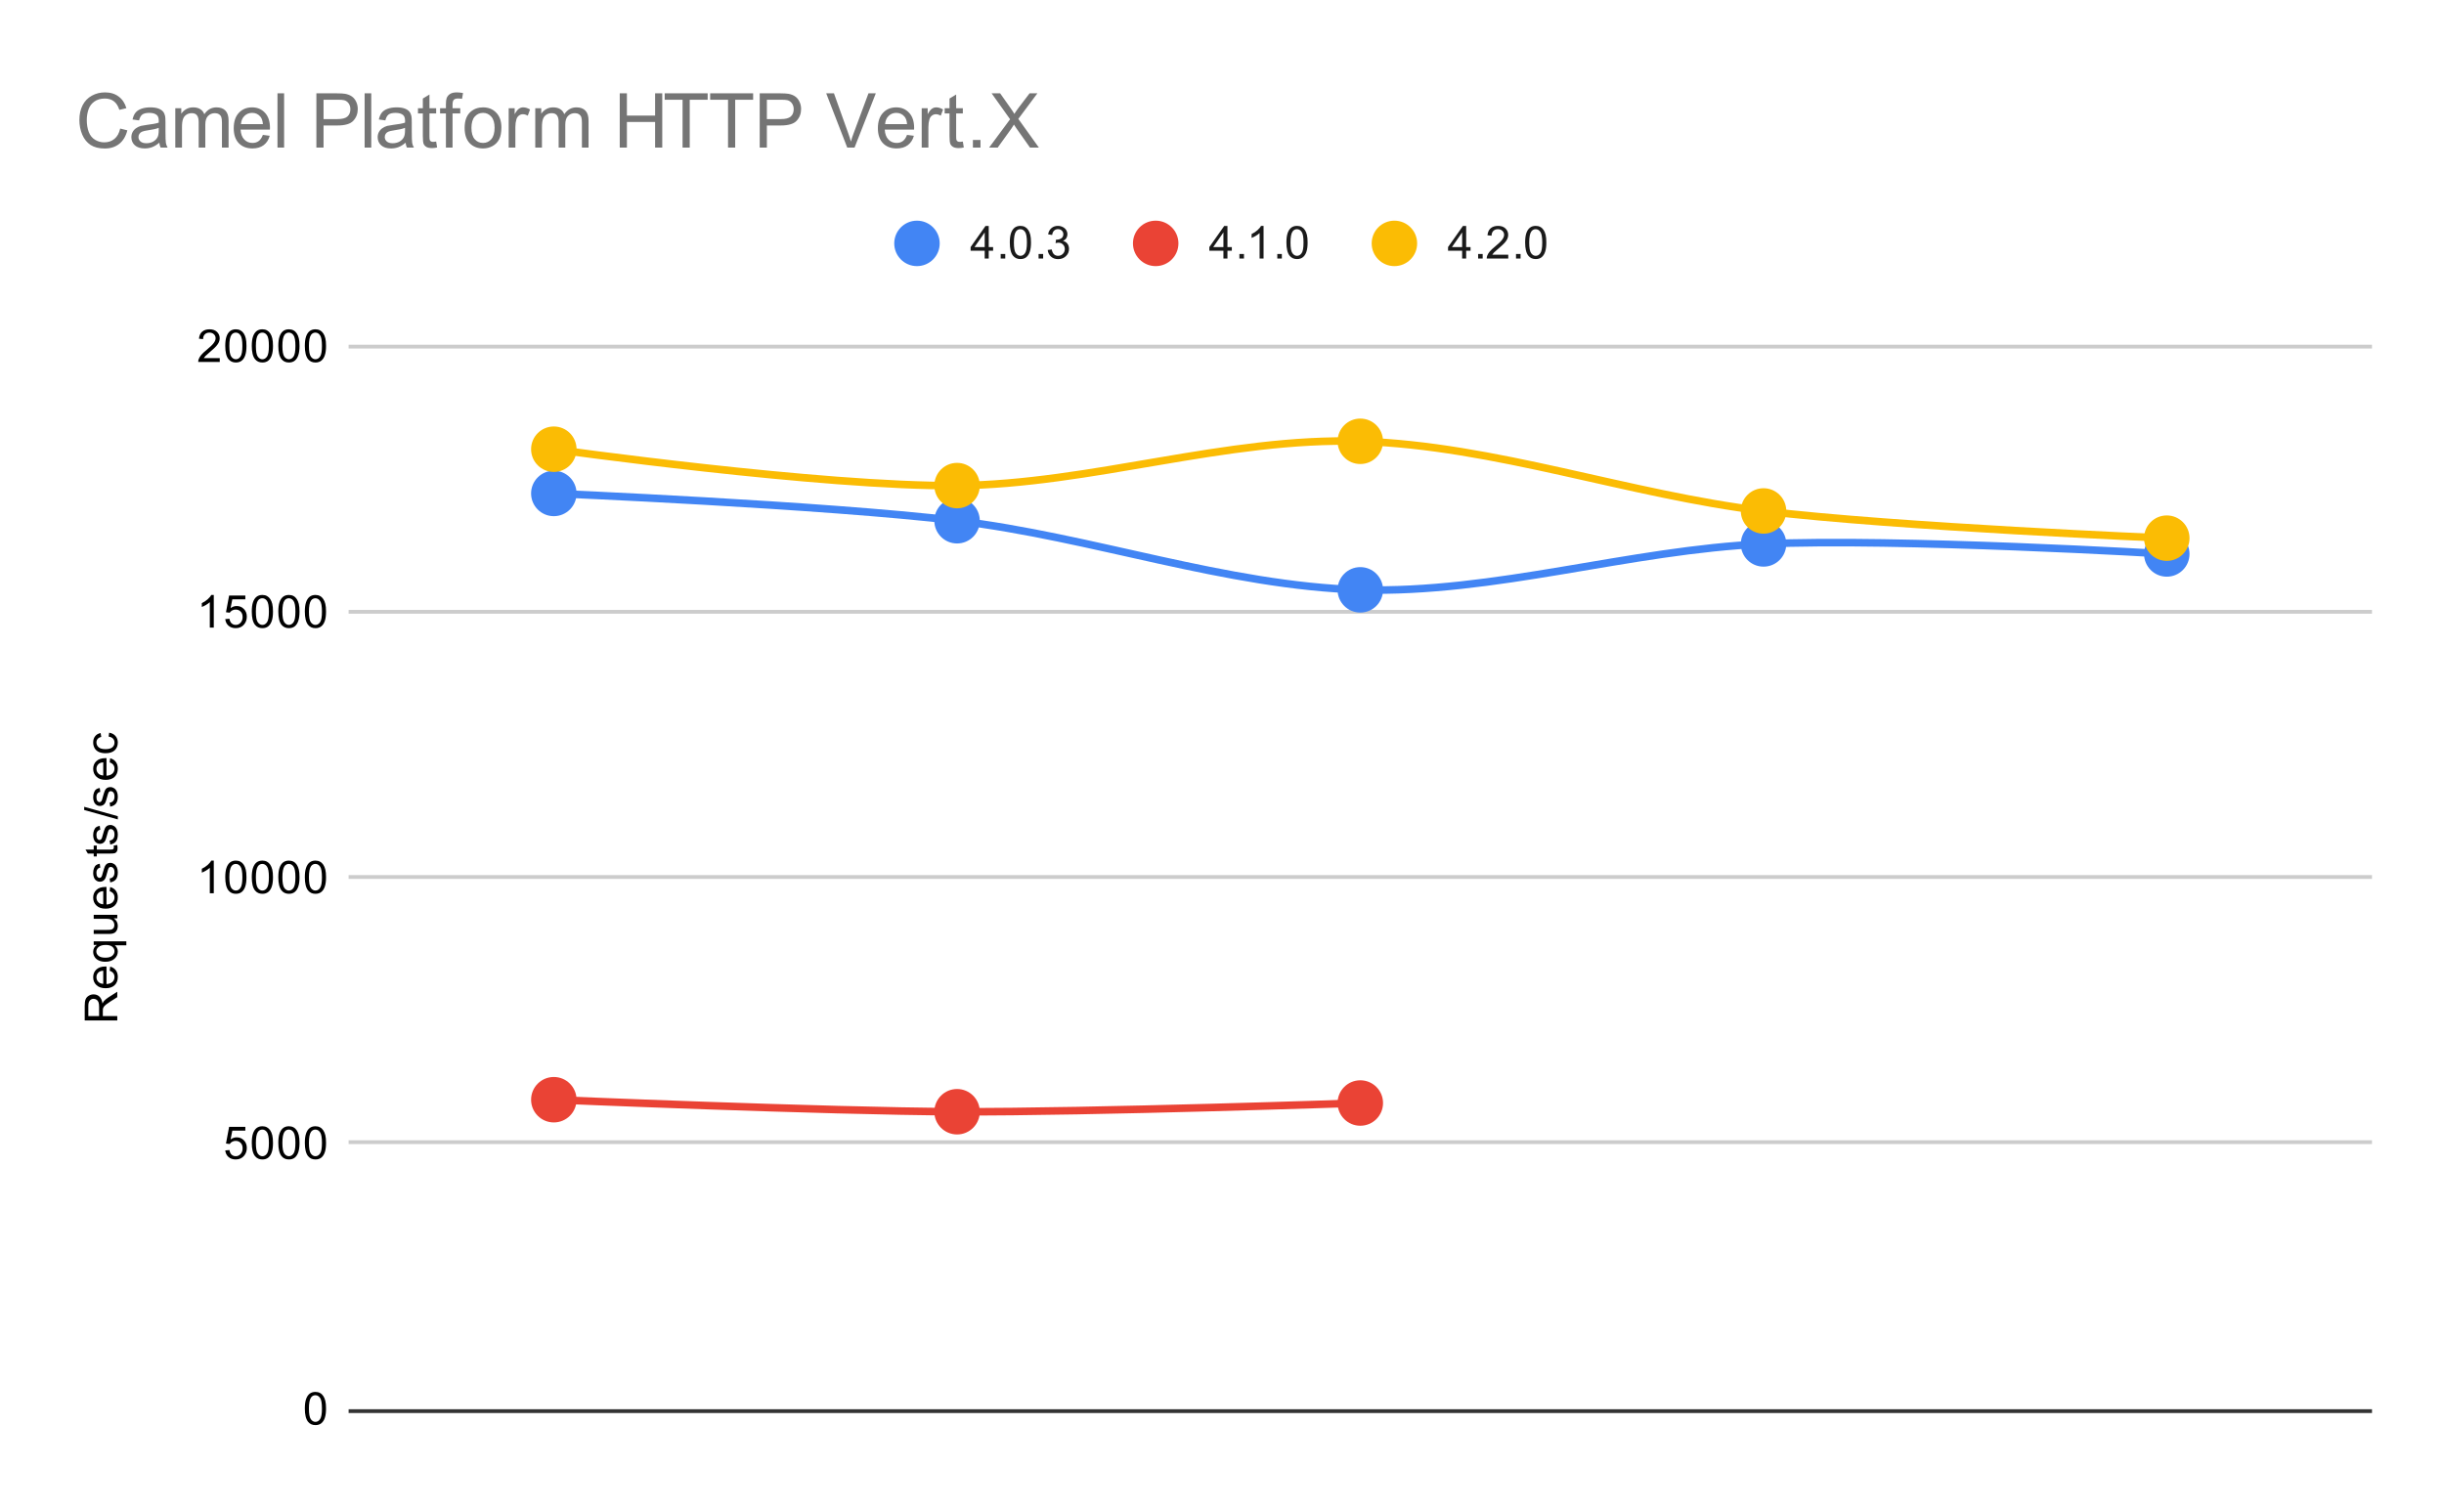 <svg version="1.1" viewBox="0.0 0.0 645.0 399.0" fill="none" stroke="none" stroke-linecap="square" stroke-miterlimit="10" width="645" height="399" xmlns:xlink="http://www.w3.org/1999/xlink" xmlns="http://www.w3.org/2000/svg"><path fill="#ffffff" d="M0 0L645.0 0L645.0 399.0L0 399.0L0 0Z" fill-rule="nonzero"/><path stroke="#333333" stroke-width="1.0" stroke-linecap="butt" d="M92.5 372.5L625.5 372.5" fill-rule="nonzero"/><path stroke="#cccccc" stroke-width="1.0" stroke-linecap="butt" d="M92.5 301.5L625.5 301.5" fill-rule="nonzero"/><path stroke="#cccccc" stroke-width="1.0" stroke-linecap="butt" d="M92.5 231.5L625.5 231.5" fill-rule="nonzero"/><path stroke="#cccccc" stroke-width="1.0" stroke-linecap="butt" d="M92.5 161.5L625.5 161.5" fill-rule="nonzero"/><path stroke="#cccccc" stroke-width="1.0" stroke-linecap="butt" d="M92.5 91.5L625.5 91.5" fill-rule="nonzero"/><clipPath id="id_0"><path d="M92.95 91.55L625.05 91.55L625.05 372.05L92.95 372.05L92.95 91.55Z" clip-rule="nonzero"/></clipPath><path stroke="#4285f4" stroke-width="2.0" stroke-linecap="butt" clip-path="url(#id_0)" d="M146.16 130.256C146.16 130.256 217.107 133.221 252.58 137.461C288.053 141.702 323.527 154.679 359.0 155.699C394.473 156.719 429.947 145.159 465.42 143.581C500.893 142.002 571.84 146.229 571.84 146.229" fill-rule="nonzero"/><path stroke="#ea4335" stroke-width="2.0" stroke-linecap="butt" clip-path="url(#id_0)" d="M146.16 290.293C146.16 290.293 217.107 293.321 252.58 293.466C288.053 293.612 359.0 291.165 359.0 291.165" fill-rule="nonzero"/><path stroke="#fbbc04" stroke-width="2.0" stroke-linecap="butt" clip-path="url(#id_0)" d="M146.16 118.579C146.16 118.579 217.107 128.53 252.58 128.182C288.053 127.834 323.527 115.375 359.0 116.491C394.473 117.607 429.947 130.617 465.42 134.878C500.893 139.139 571.84 142.058 571.84 142.058" fill-rule="nonzero"/><path fill="#4285f4" clip-path="url(#id_0)" d="M152.16 130.256C152.16 133.57 149.474 136.256 146.16 136.256C142.846 136.256 140.16 133.57 140.16 130.256C140.16 126.943 142.846 124.256 146.16 124.256C149.474 124.256 152.16 126.943 152.16 130.256Z" fill-rule="nonzero"/><path fill="#4285f4" clip-path="url(#id_0)" d="M258.58 137.461C258.58 140.775 255.894 143.461 252.58 143.461C249.266 143.461 246.58 140.775 246.58 137.461C246.58 134.147 249.266 131.461 252.58 131.461C255.894 131.461 258.58 134.147 258.58 137.461Z" fill-rule="nonzero"/><path fill="#4285f4" clip-path="url(#id_0)" d="M365.0 155.699C365.0 159.013 362.314 161.699 359.0 161.699C355.686 161.699 353.0 159.013 353.0 155.699C353.0 152.385 355.686 149.699 359.0 149.699C362.314 149.699 365.0 152.385 365.0 155.699Z" fill-rule="nonzero"/><path fill="#4285f4" clip-path="url(#id_0)" d="M471.42 143.581C471.42 146.894 468.734 149.581 465.42 149.581C462.106 149.581 459.42 146.894 459.42 143.581C459.42 140.267 462.106 137.581 465.42 137.581C468.734 137.581 471.42 140.267 471.42 143.581Z" fill-rule="nonzero"/><path fill="#4285f4" clip-path="url(#id_0)" d="M577.84 146.229C577.84 149.543 575.154 152.229 571.84 152.229C568.526 152.229 565.84 149.543 565.84 146.229C565.84 142.916 568.526 140.229 571.84 140.229C575.154 140.229 577.84 142.916 577.84 146.229Z" fill-rule="nonzero"/><path fill="#ea4335" clip-path="url(#id_0)" d="M152.16 290.293C152.16 293.607 149.474 296.293 146.16 296.293C142.846 296.293 140.16 293.607 140.16 290.293C140.16 286.98 142.846 284.293 146.16 284.293C149.474 284.293 152.16 286.98 152.16 290.293Z" fill-rule="nonzero"/><path fill="#ea4335" clip-path="url(#id_0)" d="M258.58 293.466C258.58 296.78 255.894 299.466 252.58 299.466C249.266 299.466 246.58 296.78 246.58 293.466C246.58 290.153 249.266 287.466 252.58 287.466C255.894 287.466 258.58 290.153 258.58 293.466Z" fill-rule="nonzero"/><path fill="#ea4335" clip-path="url(#id_0)" d="M365.0 291.165C365.0 294.478 362.314 297.165 359.0 297.165C355.686 297.165 353.0 294.478 353.0 291.165C353.0 287.851 355.686 285.165 359.0 285.165C362.314 285.165 365.0 287.851 365.0 291.165Z" fill-rule="nonzero"/><path fill="#fbbc04" clip-path="url(#id_0)" d="M152.16 118.579C152.16 121.893 149.474 124.579 146.16 124.579C142.846 124.579 140.16 121.893 140.16 118.579C140.16 115.266 142.846 112.579 146.16 112.579C149.474 112.579 152.16 115.266 152.16 118.579Z" fill-rule="nonzero"/><path fill="#fbbc04" clip-path="url(#id_0)" d="M258.58 128.182C258.58 131.495 255.894 134.182 252.58 134.182C249.266 134.182 246.58 131.495 246.58 128.182C246.58 124.868 249.266 122.182 252.58 122.182C255.894 122.182 258.58 124.868 258.58 128.182Z" fill-rule="nonzero"/><path fill="#fbbc04" clip-path="url(#id_0)" d="M365.0 116.491C365.0 119.805 362.314 122.491 359.0 122.491C355.686 122.491 353.0 119.805 353.0 116.491C353.0 113.178 355.686 110.491 359.0 110.491C362.314 110.491 365.0 113.178 365.0 116.491Z" fill-rule="nonzero"/><path fill="#fbbc04" clip-path="url(#id_0)" d="M471.42 134.878C471.42 138.192 468.734 140.878 465.42 140.878C462.106 140.878 459.42 138.192 459.42 134.878C459.42 131.564 462.106 128.878 465.42 128.878C468.734 128.878 471.42 131.564 471.42 134.878Z" fill-rule="nonzero"/><path fill="#fbbc04" clip-path="url(#id_0)" d="M577.84 142.058C577.84 145.372 575.154 148.058 571.84 148.058C568.526 148.058 565.84 145.372 565.84 142.058C565.84 138.744 568.526 136.058 571.84 136.058C575.154 136.058 577.84 138.744 577.84 142.058Z" fill-rule="nonzero"/><path fill="#000000" d="M30.95 269.363L22.356 269.363L22.356 265.55Q22.356 264.394 22.591 263.8Q22.825 263.206 23.419 262.847Q23.997 262.488 24.7 262.488Q25.622 262.488 26.247 263.081Q26.872 263.675 27.044 264.909Q27.262 264.456 27.466 264.222Q27.919 263.722 28.606 263.284L30.95 261.784L30.95 263.222L29.169 264.347Q28.387 264.847 27.981 265.175Q27.575 265.488 27.419 265.753Q27.247 266.003 27.169 266.269Q27.137 266.456 27.137 266.894L27.137 268.222L30.95 268.222L30.95 269.363ZM26.153 268.222L26.153 265.769Q26.153 265.003 25.997 264.566Q25.825 264.113 25.481 263.894Q25.122 263.659 24.7 263.659Q24.091 263.659 23.7 264.113Q23.309 264.55 23.309 265.503L23.309 268.222L26.153 268.222ZM28.95 256.253L29.075 255.159Q30.028 255.409 30.559 256.113Q31.091 256.816 31.091 257.894Q31.091 259.253 30.247 260.066Q29.403 260.863 27.887 260.863Q26.325 260.863 25.466 260.05Q24.591 259.238 24.591 257.956Q24.591 256.706 25.434 255.925Q26.278 255.128 27.825 255.128Q27.919 255.128 28.106 255.128L28.106 259.769Q29.137 259.706 29.684 259.191Q30.216 258.675 30.216 257.894Q30.216 257.316 29.919 256.909Q29.606 256.488 28.95 256.253ZM27.247 259.706L27.247 256.238Q26.45 256.3 26.059 256.628Q25.45 257.144 25.45 257.941Q25.45 258.675 25.934 259.175Q26.419 259.659 27.247 259.706ZM33.341 249.534L30.294 249.534Q30.637 249.784 30.872 250.238Q31.091 250.675 31.091 251.175Q31.091 252.284 30.216 253.081Q29.325 253.878 27.778 253.878Q26.841 253.878 26.106 253.55Q25.356 253.222 24.981 252.613Q24.591 251.988 24.591 251.253Q24.591 250.097 25.559 249.441L24.731 249.441L24.731 248.488L33.341 248.488L33.341 249.534ZM27.825 252.8Q29.028 252.8 29.622 252.3Q30.216 251.784 30.216 251.081Q30.216 250.409 29.653 249.925Q29.075 249.441 27.919 249.441Q26.669 249.441 26.044 249.956Q25.419 250.456 25.419 251.159Q25.419 251.831 26.012 252.316Q26.591 252.8 27.825 252.8ZM30.95 242.425L30.028 242.425Q31.091 243.159 31.091 244.409Q31.091 244.956 30.887 245.441Q30.669 245.909 30.356 246.144Q30.028 246.378 29.559 246.472Q29.262 246.534 28.575 246.534L24.731 246.534L24.731 245.472L28.184 245.472Q28.997 245.472 29.294 245.409Q29.7 245.316 29.95 245.003Q30.184 244.675 30.184 244.191Q30.184 243.722 29.95 243.316Q29.7 242.894 29.278 242.722Q28.856 242.534 28.059 242.534L24.731 242.534L24.731 241.488L30.95 241.488L30.95 242.425ZM28.95 235.253L29.075 234.159Q30.028 234.409 30.559 235.113Q31.091 235.816 31.091 236.894Q31.091 238.253 30.247 239.066Q29.403 239.863 27.887 239.863Q26.325 239.863 25.466 239.05Q24.591 238.238 24.591 236.956Q24.591 235.706 25.434 234.925Q26.278 234.128 27.825 234.128Q27.919 234.128 28.106 234.128L28.106 238.769Q29.137 238.706 29.684 238.191Q30.216 237.675 30.216 236.894Q30.216 236.316 29.919 235.909Q29.606 235.488 28.95 235.253ZM27.247 238.706L27.247 235.238Q26.45 235.3 26.059 235.628Q25.45 236.144 25.45 236.941Q25.45 237.675 25.934 238.175Q26.419 238.659 27.247 238.706ZM29.091 232.925L28.934 231.894Q29.559 231.8 29.887 231.409Q30.216 231.003 30.216 230.269Q30.216 229.55 29.934 229.206Q29.637 228.847 29.231 228.847Q28.872 228.847 28.669 229.159Q28.528 229.378 28.309 230.238Q28.012 231.394 27.809 231.847Q27.591 232.284 27.216 232.519Q26.841 232.753 26.372 232.753Q25.966 232.753 25.606 232.566Q25.247 232.378 25.012 232.05Q24.841 231.8 24.716 231.378Q24.591 230.956 24.591 230.456Q24.591 229.738 24.809 229.191Q25.012 228.628 25.372 228.363Q25.731 228.097 26.325 228.003L26.466 229.034Q25.997 229.097 25.731 229.441Q25.45 229.769 25.45 230.394Q25.45 231.113 25.7 231.425Q25.934 231.738 26.262 231.738Q26.466 231.738 26.622 231.613Q26.794 231.472 26.903 231.206Q26.966 231.05 27.169 230.269Q27.481 229.144 27.669 228.706Q27.856 228.269 28.216 228.019Q28.575 227.769 29.122 227.769Q29.653 227.769 30.122 228.081Q30.575 228.378 30.841 228.956Q31.091 229.534 31.091 230.269Q31.091 231.488 30.591 232.128Q30.075 232.753 29.091 232.925ZM30.012 223.206L30.934 223.05Q31.028 223.503 31.028 223.847Q31.028 224.425 30.856 224.738Q30.669 225.05 30.372 225.191Q30.075 225.316 29.122 225.316L25.544 225.316L25.544 226.081L24.731 226.081L24.731 225.316L23.184 225.316L22.559 224.269L24.731 224.269L24.731 223.206L25.544 223.206L25.544 224.269L29.184 224.269Q29.637 224.269 29.762 224.222Q29.887 224.159 29.966 224.034Q30.044 223.909 30.044 223.675Q30.044 223.488 30.012 223.206ZM29.091 222.925L28.934 221.894Q29.559 221.8 29.887 221.409Q30.216 221.003 30.216 220.269Q30.216 219.55 29.934 219.206Q29.637 218.847 29.231 218.847Q28.872 218.847 28.669 219.159Q28.528 219.378 28.309 220.238Q28.012 221.394 27.809 221.847Q27.591 222.284 27.216 222.519Q26.841 222.753 26.372 222.753Q25.966 222.753 25.606 222.566Q25.247 222.378 25.012 222.05Q24.841 221.8 24.716 221.378Q24.591 220.956 24.591 220.456Q24.591 219.738 24.809 219.191Q25.012 218.628 25.372 218.363Q25.731 218.097 26.325 218.003L26.466 219.034Q25.997 219.097 25.731 219.441Q25.45 219.769 25.45 220.394Q25.45 221.113 25.7 221.425Q25.934 221.738 26.262 221.738Q26.466 221.738 26.622 221.613Q26.794 221.472 26.903 221.206Q26.966 221.05 27.169 220.269Q27.481 219.144 27.669 218.706Q27.856 218.269 28.216 218.019Q28.575 217.769 29.122 217.769Q29.653 217.769 30.122 218.081Q30.575 218.378 30.841 218.956Q31.091 219.534 31.091 220.269Q31.091 221.488 30.591 222.128Q30.075 222.753 29.091 222.925ZM31.091 216.3L22.216 213.816L22.216 212.972L31.091 215.456L31.091 216.3ZM29.091 212.925L28.934 211.894Q29.559 211.8 29.887 211.409Q30.216 211.003 30.216 210.269Q30.216 209.55 29.934 209.206Q29.637 208.847 29.231 208.847Q28.872 208.847 28.669 209.159Q28.528 209.378 28.309 210.238Q28.012 211.394 27.809 211.847Q27.591 212.284 27.216 212.519Q26.841 212.753 26.372 212.753Q25.966 212.753 25.606 212.566Q25.247 212.378 25.012 212.05Q24.841 211.8 24.716 211.378Q24.591 210.956 24.591 210.456Q24.591 209.738 24.809 209.191Q25.012 208.628 25.372 208.363Q25.731 208.097 26.325 208.003L26.466 209.034Q25.997 209.097 25.731 209.441Q25.45 209.769 25.45 210.394Q25.45 211.113 25.7 211.425Q25.934 211.738 26.262 211.738Q26.466 211.738 26.622 211.613Q26.794 211.472 26.903 211.206Q26.966 211.05 27.169 210.269Q27.481 209.144 27.669 208.706Q27.856 208.269 28.216 208.019Q28.575 207.769 29.122 207.769Q29.653 207.769 30.122 208.081Q30.575 208.378 30.841 208.956Q31.091 209.534 31.091 210.269Q31.091 211.488 30.591 212.128Q30.075 212.753 29.091 212.925ZM28.95 201.253L29.075 200.159Q30.028 200.409 30.559 201.113Q31.091 201.816 31.091 202.894Q31.091 204.253 30.247 205.066Q29.403 205.863 27.887 205.863Q26.325 205.863 25.466 205.05Q24.591 204.238 24.591 202.956Q24.591 201.706 25.434 200.925Q26.278 200.128 27.825 200.128Q27.919 200.128 28.106 200.128L28.106 204.769Q29.137 204.706 29.684 204.191Q30.216 203.675 30.216 202.894Q30.216 202.316 29.919 201.909Q29.606 201.488 28.95 201.253ZM27.247 204.706L27.247 201.238Q26.45 201.3 26.059 201.628Q25.45 202.144 25.45 202.941Q25.45 203.675 25.934 204.175Q26.419 204.659 27.247 204.706ZM28.669 194.441L28.809 193.409Q29.872 193.581 30.481 194.284Q31.091 194.988 31.091 196.003Q31.091 197.284 30.262 198.066Q29.419 198.831 27.856 198.831Q26.856 198.831 26.106 198.503Q25.341 198.159 24.966 197.488Q24.591 196.8 24.591 195.988Q24.591 194.988 25.106 194.347Q25.606 193.691 26.559 193.503L26.716 194.534Q26.091 194.675 25.778 195.05Q25.45 195.425 25.45 195.956Q25.45 196.753 26.028 197.253Q26.591 197.753 27.825 197.753Q29.091 197.753 29.653 197.269Q30.216 196.784 30.216 196.019Q30.216 195.394 29.841 194.988Q29.466 194.566 28.669 194.441Z" fill-rule="nonzero"/><path fill="#000000" d="M80.45 371.816Q80.45 370.284 80.763 369.363Q81.075 368.425 81.684 367.925Q82.309 367.425 83.247 367.425Q83.934 367.425 84.45 367.706Q84.981 367.988 85.325 368.519Q85.669 369.034 85.856 369.784Q86.044 370.534 86.044 371.816Q86.044 373.331 85.731 374.253Q85.434 375.175 84.809 375.691Q84.2 376.191 83.247 376.191Q82.013 376.191 81.294 375.3Q80.45 374.238 80.45 371.816ZM81.528 371.816Q81.528 373.925 82.028 374.628Q82.528 375.331 83.247 375.331Q83.981 375.331 84.466 374.628Q84.966 373.925 84.966 371.816Q84.966 369.691 84.466 369.003Q83.981 368.3 83.231 368.3Q82.513 368.3 82.075 368.909Q81.528 369.691 81.528 371.816Z" fill-rule="nonzero"/><path fill="#000000" d="M59.45 303.675L60.559 303.581Q60.684 304.394 61.122 304.8Q61.575 305.206 62.216 305.206Q62.966 305.206 63.497 304.628Q64.028 304.05 64.028 303.113Q64.028 302.206 63.513 301.691Q63.013 301.159 62.184 301.159Q61.684 301.159 61.263 301.394Q60.856 301.628 60.622 301.988L59.638 301.863L60.466 297.456L64.747 297.456L64.747 298.456L61.309 298.456L60.856 300.769Q61.622 300.222 62.466 300.222Q63.591 300.222 64.356 301.003Q65.138 301.784 65.138 303.019Q65.138 304.175 64.466 305.034Q63.638 306.066 62.216 306.066Q61.044 306.066 60.294 305.409Q59.559 304.753 59.45 303.675ZM66.45 301.691Q66.45 300.159 66.763 299.238Q67.075 298.3 67.684 297.8Q68.309 297.3 69.247 297.3Q69.934 297.3 70.45 297.581Q70.981 297.863 71.325 298.394Q71.669 298.909 71.856 299.659Q72.044 300.409 72.044 301.691Q72.044 303.206 71.731 304.128Q71.434 305.05 70.809 305.566Q70.2 306.066 69.247 306.066Q68.013 306.066 67.294 305.175Q66.45 304.113 66.45 301.691ZM67.528 301.691Q67.528 303.8 68.028 304.503Q68.528 305.206 69.247 305.206Q69.981 305.206 70.466 304.503Q70.966 303.8 70.966 301.691Q70.966 299.566 70.466 298.878Q69.981 298.175 69.231 298.175Q68.513 298.175 68.075 298.784Q67.528 299.566 67.528 301.691ZM73.45 301.691Q73.45 300.159 73.763 299.238Q74.075 298.3 74.684 297.8Q75.309 297.3 76.247 297.3Q76.934 297.3 77.45 297.581Q77.981 297.863 78.325 298.394Q78.669 298.909 78.856 299.659Q79.044 300.409 79.044 301.691Q79.044 303.206 78.731 304.128Q78.434 305.05 77.809 305.566Q77.2 306.066 76.247 306.066Q75.013 306.066 74.294 305.175Q73.45 304.113 73.45 301.691ZM74.528 301.691Q74.528 303.8 75.028 304.503Q75.528 305.206 76.247 305.206Q76.981 305.206 77.466 304.503Q77.966 303.8 77.966 301.691Q77.966 299.566 77.466 298.878Q76.981 298.175 76.231 298.175Q75.513 298.175 75.075 298.784Q74.528 299.566 74.528 301.691ZM80.45 301.691Q80.45 300.159 80.763 299.238Q81.075 298.3 81.684 297.8Q82.309 297.3 83.247 297.3Q83.934 297.3 84.45 297.581Q84.981 297.863 85.325 298.394Q85.669 298.909 85.856 299.659Q86.044 300.409 86.044 301.691Q86.044 303.206 85.731 304.128Q85.434 305.05 84.809 305.566Q84.2 306.066 83.247 306.066Q82.013 306.066 81.294 305.175Q80.45 304.113 80.45 301.691ZM81.528 301.691Q81.528 303.8 82.028 304.503Q82.528 305.206 83.247 305.206Q83.981 305.206 84.466 304.503Q84.966 303.8 84.966 301.691Q84.966 299.566 84.466 298.878Q83.981 298.175 83.231 298.175Q82.513 298.175 82.075 298.784Q81.528 299.566 81.528 301.691Z" fill-rule="nonzero"/><path fill="#000000" d="M56.419 235.8L55.372 235.8L55.372 229.081Q54.981 229.441 54.356 229.816Q53.747 230.175 53.263 230.347L53.263 229.331Q54.138 228.909 54.794 228.331Q55.466 227.738 55.747 227.175L56.419 227.175L56.419 235.8ZM59.45 231.566Q59.45 230.034 59.763 229.113Q60.075 228.175 60.684 227.675Q61.309 227.175 62.247 227.175Q62.934 227.175 63.45 227.456Q63.981 227.738 64.325 228.269Q64.669 228.784 64.856 229.534Q65.044 230.284 65.044 231.566Q65.044 233.081 64.731 234.003Q64.434 234.925 63.809 235.441Q63.2 235.941 62.247 235.941Q61.013 235.941 60.294 235.05Q59.45 233.988 59.45 231.566ZM60.528 231.566Q60.528 233.675 61.028 234.378Q61.528 235.081 62.247 235.081Q62.981 235.081 63.466 234.378Q63.966 233.675 63.966 231.566Q63.966 229.441 63.466 228.753Q62.981 228.05 62.231 228.05Q61.513 228.05 61.075 228.659Q60.528 229.441 60.528 231.566ZM66.45 231.566Q66.45 230.034 66.763 229.113Q67.075 228.175 67.684 227.675Q68.309 227.175 69.247 227.175Q69.934 227.175 70.45 227.456Q70.981 227.738 71.325 228.269Q71.669 228.784 71.856 229.534Q72.044 230.284 72.044 231.566Q72.044 233.081 71.731 234.003Q71.434 234.925 70.809 235.441Q70.2 235.941 69.247 235.941Q68.013 235.941 67.294 235.05Q66.45 233.988 66.45 231.566ZM67.528 231.566Q67.528 233.675 68.028 234.378Q68.528 235.081 69.247 235.081Q69.981 235.081 70.466 234.378Q70.966 233.675 70.966 231.566Q70.966 229.441 70.466 228.753Q69.981 228.05 69.231 228.05Q68.513 228.05 68.075 228.659Q67.528 229.441 67.528 231.566ZM73.45 231.566Q73.45 230.034 73.763 229.113Q74.075 228.175 74.684 227.675Q75.309 227.175 76.247 227.175Q76.934 227.175 77.45 227.456Q77.981 227.738 78.325 228.269Q78.669 228.784 78.856 229.534Q79.044 230.284 79.044 231.566Q79.044 233.081 78.731 234.003Q78.434 234.925 77.809 235.441Q77.2 235.941 76.247 235.941Q75.013 235.941 74.294 235.05Q73.45 233.988 73.45 231.566ZM74.528 231.566Q74.528 233.675 75.028 234.378Q75.528 235.081 76.247 235.081Q76.981 235.081 77.466 234.378Q77.966 233.675 77.966 231.566Q77.966 229.441 77.466 228.753Q76.981 228.05 76.231 228.05Q75.513 228.05 75.075 228.659Q74.528 229.441 74.528 231.566ZM80.45 231.566Q80.45 230.034 80.763 229.113Q81.075 228.175 81.684 227.675Q82.309 227.175 83.247 227.175Q83.934 227.175 84.45 227.456Q84.981 227.738 85.325 228.269Q85.669 228.784 85.856 229.534Q86.044 230.284 86.044 231.566Q86.044 233.081 85.731 234.003Q85.434 234.925 84.809 235.441Q84.2 235.941 83.247 235.941Q82.013 235.941 81.294 235.05Q80.45 233.988 80.45 231.566ZM81.528 231.566Q81.528 233.675 82.028 234.378Q82.528 235.081 83.247 235.081Q83.981 235.081 84.466 234.378Q84.966 233.675 84.966 231.566Q84.966 229.441 84.466 228.753Q83.981 228.05 83.231 228.05Q82.513 228.05 82.075 228.659Q81.528 229.441 81.528 231.566Z" fill-rule="nonzero"/><path fill="#000000" d="M56.419 165.675L55.372 165.675L55.372 158.956Q54.981 159.316 54.356 159.691Q53.747 160.05 53.263 160.222L53.263 159.206Q54.138 158.784 54.794 158.206Q55.466 157.613 55.747 157.05L56.419 157.05L56.419 165.675ZM59.45 163.425L60.559 163.331Q60.684 164.144 61.122 164.55Q61.575 164.956 62.216 164.956Q62.966 164.956 63.497 164.378Q64.028 163.8 64.028 162.863Q64.028 161.956 63.513 161.441Q63.013 160.909 62.184 160.909Q61.684 160.909 61.263 161.144Q60.856 161.378 60.622 161.738L59.638 161.613L60.466 157.206L64.747 157.206L64.747 158.206L61.309 158.206L60.856 160.519Q61.622 159.972 62.466 159.972Q63.591 159.972 64.356 160.753Q65.138 161.534 65.138 162.769Q65.138 163.925 64.466 164.784Q63.638 165.816 62.216 165.816Q61.044 165.816 60.294 165.159Q59.559 164.503 59.45 163.425ZM66.45 161.441Q66.45 159.909 66.763 158.988Q67.075 158.05 67.684 157.55Q68.309 157.05 69.247 157.05Q69.934 157.05 70.45 157.331Q70.981 157.613 71.325 158.144Q71.669 158.659 71.856 159.409Q72.044 160.159 72.044 161.441Q72.044 162.956 71.731 163.878Q71.434 164.8 70.809 165.316Q70.2 165.816 69.247 165.816Q68.013 165.816 67.294 164.925Q66.45 163.863 66.45 161.441ZM67.528 161.441Q67.528 163.55 68.028 164.253Q68.528 164.956 69.247 164.956Q69.981 164.956 70.466 164.253Q70.966 163.55 70.966 161.441Q70.966 159.316 70.466 158.628Q69.981 157.925 69.231 157.925Q68.513 157.925 68.075 158.534Q67.528 159.316 67.528 161.441ZM73.45 161.441Q73.45 159.909 73.763 158.988Q74.075 158.05 74.684 157.55Q75.309 157.05 76.247 157.05Q76.934 157.05 77.45 157.331Q77.981 157.613 78.325 158.144Q78.669 158.659 78.856 159.409Q79.044 160.159 79.044 161.441Q79.044 162.956 78.731 163.878Q78.434 164.8 77.809 165.316Q77.2 165.816 76.247 165.816Q75.013 165.816 74.294 164.925Q73.45 163.863 73.45 161.441ZM74.528 161.441Q74.528 163.55 75.028 164.253Q75.528 164.956 76.247 164.956Q76.981 164.956 77.466 164.253Q77.966 163.55 77.966 161.441Q77.966 159.316 77.466 158.628Q76.981 157.925 76.231 157.925Q75.513 157.925 75.075 158.534Q74.528 159.316 74.528 161.441ZM80.45 161.441Q80.45 159.909 80.763 158.988Q81.075 158.05 81.684 157.55Q82.309 157.05 83.247 157.05Q83.934 157.05 84.45 157.331Q84.981 157.613 85.325 158.144Q85.669 158.659 85.856 159.409Q86.044 160.159 86.044 161.441Q86.044 162.956 85.731 163.878Q85.434 164.8 84.809 165.316Q84.2 165.816 83.247 165.816Q82.013 165.816 81.294 164.925Q80.45 163.863 80.45 161.441ZM81.528 161.441Q81.528 163.55 82.028 164.253Q82.528 164.956 83.247 164.956Q83.981 164.956 84.466 164.253Q84.966 163.55 84.966 161.441Q84.966 159.316 84.466 158.628Q83.981 157.925 83.231 157.925Q82.513 157.925 82.075 158.534Q81.528 159.316 81.528 161.441Z" fill-rule="nonzero"/><path fill="#000000" d="M57.997 94.534L57.997 95.55L52.309 95.55Q52.309 95.175 52.434 94.816Q52.653 94.237 53.122 93.675Q53.606 93.112 54.513 92.378Q55.919 91.222 56.403 90.55Q56.903 89.878 56.903 89.284Q56.903 88.659 56.45 88.237Q55.997 87.8 55.278 87.8Q54.513 87.8 54.059 88.253Q53.606 88.706 53.591 89.519L52.513 89.409Q52.622 88.191 53.341 87.566Q54.075 86.925 55.309 86.925Q56.544 86.925 57.263 87.612Q57.981 88.3 57.981 89.316Q57.981 89.831 57.763 90.331Q57.559 90.816 57.059 91.378Q56.575 91.925 55.45 92.878Q54.497 93.675 54.216 93.972Q53.95 94.253 53.778 94.534L57.997 94.534ZM59.45 91.316Q59.45 89.784 59.763 88.862Q60.075 87.925 60.684 87.425Q61.309 86.925 62.247 86.925Q62.934 86.925 63.45 87.206Q63.981 87.487 64.325 88.019Q64.669 88.534 64.856 89.284Q65.044 90.034 65.044 91.316Q65.044 92.831 64.731 93.753Q64.434 94.675 63.809 95.191Q63.2 95.691 62.247 95.691Q61.013 95.691 60.294 94.8Q59.45 93.737 59.45 91.316ZM60.528 91.316Q60.528 93.425 61.028 94.128Q61.528 94.831 62.247 94.831Q62.981 94.831 63.466 94.128Q63.966 93.425 63.966 91.316Q63.966 89.191 63.466 88.503Q62.981 87.8 62.231 87.8Q61.513 87.8 61.075 88.409Q60.528 89.191 60.528 91.316ZM66.45 91.316Q66.45 89.784 66.763 88.862Q67.075 87.925 67.684 87.425Q68.309 86.925 69.247 86.925Q69.934 86.925 70.45 87.206Q70.981 87.487 71.325 88.019Q71.669 88.534 71.856 89.284Q72.044 90.034 72.044 91.316Q72.044 92.831 71.731 93.753Q71.434 94.675 70.809 95.191Q70.2 95.691 69.247 95.691Q68.013 95.691 67.294 94.8Q66.45 93.737 66.45 91.316ZM67.528 91.316Q67.528 93.425 68.028 94.128Q68.528 94.831 69.247 94.831Q69.981 94.831 70.466 94.128Q70.966 93.425 70.966 91.316Q70.966 89.191 70.466 88.503Q69.981 87.8 69.231 87.8Q68.513 87.8 68.075 88.409Q67.528 89.191 67.528 91.316ZM73.45 91.316Q73.45 89.784 73.763 88.862Q74.075 87.925 74.684 87.425Q75.309 86.925 76.247 86.925Q76.934 86.925 77.45 87.206Q77.981 87.487 78.325 88.019Q78.669 88.534 78.856 89.284Q79.044 90.034 79.044 91.316Q79.044 92.831 78.731 93.753Q78.434 94.675 77.809 95.191Q77.2 95.691 76.247 95.691Q75.013 95.691 74.294 94.8Q73.45 93.737 73.45 91.316ZM74.528 91.316Q74.528 93.425 75.028 94.128Q75.528 94.831 76.247 94.831Q76.981 94.831 77.466 94.128Q77.966 93.425 77.966 91.316Q77.966 89.191 77.466 88.503Q76.981 87.8 76.231 87.8Q75.513 87.8 75.075 88.409Q74.528 89.191 74.528 91.316ZM80.45 91.316Q80.45 89.784 80.763 88.862Q81.075 87.925 81.684 87.425Q82.309 86.925 83.247 86.925Q83.934 86.925 84.45 87.206Q84.981 87.487 85.325 88.019Q85.669 88.534 85.856 89.284Q86.044 90.034 86.044 91.316Q86.044 92.831 85.731 93.753Q85.434 94.675 84.809 95.191Q84.2 95.691 83.247 95.691Q82.013 95.691 81.294 94.8Q80.45 93.737 80.45 91.316ZM81.528 91.316Q81.528 93.425 82.028 94.128Q82.528 94.831 83.247 94.831Q83.981 94.831 84.466 94.128Q84.966 93.425 84.966 91.316Q84.966 89.191 84.466 88.503Q83.981 87.8 83.231 87.8Q82.513 87.8 82.075 88.409Q81.528 89.191 81.528 91.316Z" fill-rule="nonzero"/><path fill="#4285f4" d="M248.0 64.25C248.0 67.564 245.314 70.25 242.0 70.25C238.686 70.25 236.0 67.564 236.0 64.25C236.0 60.936 238.686 58.25 242.0 58.25C245.314 58.25 248.0 60.936 248.0 64.25Z" fill-rule="nonzero"/><path fill="#1a1a1a" d="M259.875 68.25L259.875 66.188L256.156 66.188L256.156 65.219L260.078 59.656L260.938 59.656L260.938 65.219L262.094 65.219L262.094 66.188L260.938 66.188L260.938 68.25L259.875 68.25ZM259.875 65.219L259.875 61.359L257.188 65.219L259.875 65.219ZM264.094 68.25L264.094 67.047L265.297 67.047L265.297 68.25L264.094 68.25ZM266.5 64.016Q266.5 62.484 266.812 61.562Q267.125 60.625 267.734 60.125Q268.359 59.625 269.297 59.625Q269.984 59.625 270.5 59.906Q271.031 60.188 271.375 60.719Q271.719 61.234 271.906 61.984Q272.094 62.734 272.094 64.016Q272.094 65.531 271.781 66.453Q271.484 67.375 270.859 67.891Q270.25 68.391 269.297 68.391Q268.062 68.391 267.344 67.5Q266.5 66.438 266.5 64.016ZM267.578 64.016Q267.578 66.125 268.078 66.828Q268.578 67.531 269.297 67.531Q270.031 67.531 270.516 66.828Q271.016 66.125 271.016 64.016Q271.016 61.891 270.516 61.203Q270.031 60.5 269.281 60.5Q268.562 60.5 268.125 61.109Q267.578 61.891 267.578 64.016ZM274.094 68.25L274.094 67.047L275.297 67.047L275.297 68.25L274.094 68.25ZM276.5 65.984L277.562 65.844Q277.734 66.734 278.172 67.141Q278.609 67.531 279.234 67.531Q279.984 67.531 280.5 67.016Q281.016 66.5 281.016 65.734Q281.016 65.016 280.531 64.547Q280.062 64.062 279.328 64.062Q279.031 64.062 278.578 64.188L278.703 63.25Q278.812 63.266 278.875 63.266Q279.547 63.266 280.078 62.922Q280.625 62.562 280.625 61.828Q280.625 61.25 280.234 60.875Q279.844 60.484 279.219 60.484Q278.609 60.484 278.188 60.875Q277.781 61.266 277.672 62.031L276.609 61.844Q276.797 60.797 277.484 60.219Q278.172 59.625 279.188 59.625Q279.891 59.625 280.484 59.938Q281.078 60.234 281.391 60.75Q281.703 61.266 281.703 61.859Q281.703 62.406 281.406 62.875Q281.109 63.328 280.531 63.594Q281.281 63.766 281.703 64.328Q282.125 64.875 282.125 65.719Q282.125 66.844 281.297 67.625Q280.484 68.406 279.234 68.406Q278.109 68.406 277.359 67.734Q276.609 67.047 276.5 65.984Z" fill-rule="nonzero"/><path fill="#ea4335" d="M311.0 64.25C311.0 67.564 308.314 70.25 305.0 70.25C301.686 70.25 299.0 67.564 299.0 64.25C299.0 60.936 301.686 58.25 305.0 58.25C308.314 58.25 311.0 60.936 311.0 64.25Z" fill-rule="nonzero"/><path fill="#1a1a1a" d="M322.875 68.25L322.875 66.188L319.156 66.188L319.156 65.219L323.078 59.656L323.938 59.656L323.938 65.219L325.094 65.219L325.094 66.188L323.938 66.188L323.938 68.25L322.875 68.25ZM322.875 65.219L322.875 61.359L320.188 65.219L322.875 65.219ZM327.094 68.25L327.094 67.047L328.297 67.047L328.297 68.25L327.094 68.25ZM333.469 68.25L332.422 68.25L332.422 61.531Q332.031 61.891 331.406 62.266Q330.797 62.625 330.312 62.797L330.312 61.781Q331.188 61.359 331.844 60.781Q332.516 60.188 332.797 59.625L333.469 59.625L333.469 68.25ZM337.094 68.25L337.094 67.047L338.297 67.047L338.297 68.25L337.094 68.25ZM339.5 64.016Q339.5 62.484 339.812 61.562Q340.125 60.625 340.734 60.125Q341.359 59.625 342.297 59.625Q342.984 59.625 343.5 59.906Q344.031 60.188 344.375 60.719Q344.719 61.234 344.906 61.984Q345.094 62.734 345.094 64.016Q345.094 65.531 344.781 66.453Q344.484 67.375 343.859 67.891Q343.25 68.391 342.297 68.391Q341.062 68.391 340.344 67.5Q339.5 66.438 339.5 64.016ZM340.578 64.016Q340.578 66.125 341.078 66.828Q341.578 67.531 342.297 67.531Q343.031 67.531 343.516 66.828Q344.016 66.125 344.016 64.016Q344.016 61.891 343.516 61.203Q343.031 60.5 342.281 60.5Q341.562 60.5 341.125 61.109Q340.578 61.891 340.578 64.016Z" fill-rule="nonzero"/><path fill="#fbbc04" d="M374.0 64.25C374.0 67.564 371.314 70.25 368.0 70.25C364.686 70.25 362.0 67.564 362.0 64.25C362.0 60.936 364.686 58.25 368.0 58.25C371.314 58.25 374.0 60.936 374.0 64.25Z" fill-rule="nonzero"/><path fill="#1a1a1a" d="M385.875 68.25L385.875 66.188L382.156 66.188L382.156 65.219L386.078 59.656L386.938 59.656L386.938 65.219L388.094 65.219L388.094 66.188L386.938 66.188L386.938 68.25L385.875 68.25ZM385.875 65.219L385.875 61.359L383.188 65.219L385.875 65.219ZM390.094 68.25L390.094 67.047L391.297 67.047L391.297 68.25L390.094 68.25ZM398.047 67.234L398.047 68.25L392.359 68.25Q392.359 67.875 392.484 67.516Q392.703 66.938 393.172 66.375Q393.656 65.812 394.562 65.078Q395.969 63.922 396.453 63.25Q396.953 62.578 396.953 61.984Q396.953 61.359 396.5 60.938Q396.047 60.5 395.328 60.5Q394.562 60.5 394.109 60.953Q393.656 61.406 393.641 62.219L392.562 62.109Q392.672 60.891 393.391 60.266Q394.125 59.625 395.359 59.625Q396.594 59.625 397.312 60.312Q398.031 61.0 398.031 62.016Q398.031 62.531 397.812 63.031Q397.609 63.516 397.109 64.078Q396.625 64.625 395.5 65.578Q394.547 66.375 394.266 66.672Q394.0 66.953 393.828 67.234L398.047 67.234ZM400.094 68.25L400.094 67.047L401.297 67.047L401.297 68.25L400.094 68.25ZM402.5 64.016Q402.5 62.484 402.812 61.562Q403.125 60.625 403.734 60.125Q404.359 59.625 405.297 59.625Q405.984 59.625 406.5 59.906Q407.031 60.188 407.375 60.719Q407.719 61.234 407.906 61.984Q408.094 62.734 408.094 64.016Q408.094 65.531 407.781 66.453Q407.484 67.375 406.859 67.891Q406.25 68.391 405.297 68.391Q404.062 68.391 403.344 67.5Q402.5 66.438 402.5 64.016ZM403.578 64.016Q403.578 66.125 404.078 66.828Q404.578 67.531 405.297 67.531Q406.031 67.531 406.516 66.828Q407.016 66.125 407.016 64.016Q407.016 61.891 406.516 61.203Q406.031 60.5 405.281 60.5Q404.562 60.5 404.125 61.109Q403.578 61.891 403.578 64.016Z" fill-rule="nonzero"/><path fill="#757575" d="M31.716 33.934L33.606 34.403Q33.013 36.747 31.466 37.981Q29.919 39.2 27.669 39.2Q25.356 39.2 23.903 38.263Q22.466 37.309 21.7 35.528Q20.95 33.731 20.95 31.684Q20.95 29.45 21.794 27.794Q22.653 26.122 24.231 25.262Q25.809 24.387 27.7 24.387Q29.856 24.387 31.309 25.481Q32.778 26.575 33.356 28.559L31.497 28.997Q30.997 27.434 30.044 26.731Q29.106 26.012 27.669 26.012Q26.012 26.012 24.903 26.809Q23.794 27.591 23.341 28.934Q22.903 30.262 22.903 31.669Q22.903 33.497 23.434 34.872Q23.966 36.231 25.091 36.903Q26.216 37.575 27.512 37.575Q29.106 37.575 30.216 36.653Q31.325 35.731 31.716 33.934ZM42.044 37.669Q41.059 38.497 40.153 38.841Q39.247 39.184 38.216 39.184Q36.513 39.184 35.591 38.356Q34.669 37.513 34.669 36.216Q34.669 35.45 35.013 34.825Q35.372 34.2 35.934 33.825Q36.497 33.434 37.2 33.231Q37.716 33.106 38.763 32.966Q40.888 32.716 41.888 32.372Q41.903 32.013 41.903 31.903Q41.903 30.841 41.403 30.387Q40.731 29.794 39.403 29.794Q38.153 29.794 37.559 30.231Q36.981 30.669 36.7 31.778L34.981 31.544Q35.216 30.434 35.747 29.762Q36.278 29.075 37.294 28.716Q38.309 28.341 39.653 28.341Q40.981 28.341 41.809 28.653Q42.638 28.966 43.028 29.45Q43.419 29.919 43.575 30.637Q43.669 31.091 43.669 32.263L43.669 34.606Q43.669 37.059 43.778 37.716Q43.888 38.356 44.231 38.95L42.388 38.95Q42.122 38.403 42.044 37.669ZM41.888 33.747Q40.934 34.138 39.013 34.403Q37.934 34.559 37.481 34.763Q37.044 34.95 36.794 35.325Q36.544 35.7 36.544 36.169Q36.544 36.872 37.075 37.341Q37.606 37.809 38.638 37.809Q39.653 37.809 40.434 37.372Q41.231 36.919 41.606 36.153Q41.888 35.544 41.888 34.388L41.888 33.747ZM46.263 38.95L46.263 28.575L47.841 28.575L47.841 30.028Q48.325 29.278 49.138 28.809Q49.95 28.341 50.981 28.341Q52.138 28.341 52.872 28.825Q53.606 29.294 53.919 30.153Q55.153 28.341 57.122 28.341Q58.669 28.341 59.497 29.2Q60.325 30.059 60.325 31.825L60.325 38.95L58.575 38.95L58.575 32.419Q58.575 31.356 58.403 30.903Q58.231 30.434 57.778 30.153Q57.341 29.872 56.731 29.872Q55.638 29.872 54.903 30.606Q54.184 31.325 54.184 32.919L54.184 38.95L52.434 38.95L52.434 32.216Q52.434 31.044 51.997 30.466Q51.575 29.872 50.591 29.872Q49.856 29.872 49.216 30.262Q48.591 30.653 48.309 31.403Q48.028 32.153 48.028 33.575L48.028 38.95L46.263 38.95ZM69.372 35.606L71.184 35.841Q70.763 37.419 69.591 38.309Q68.434 39.184 66.622 39.184Q64.356 39.184 63.013 37.794Q61.684 36.388 61.684 33.856Q61.684 31.231 63.028 29.794Q64.372 28.341 66.528 28.341Q68.606 28.341 69.919 29.762Q71.247 31.169 71.247 33.747Q71.247 33.903 71.231 34.216L63.497 34.216Q63.591 35.919 64.466 36.825Q65.341 37.731 66.638 37.731Q67.606 37.731 68.278 37.231Q68.966 36.716 69.372 35.606ZM63.591 32.763L69.388 32.763Q69.278 31.466 68.731 30.809Q67.888 29.794 66.544 29.794Q65.341 29.794 64.513 30.606Q63.684 31.403 63.591 32.763ZM73.231 38.95L73.231 24.637L74.981 24.637L74.981 38.95L73.231 38.95ZM83.497 38.95L83.497 24.637L88.888 24.637Q90.325 24.637 91.075 24.762Q92.122 24.95 92.841 25.45Q93.559 25.934 93.981 26.825Q94.419 27.716 94.419 28.778Q94.419 30.606 93.247 31.872Q92.091 33.122 89.059 33.122L85.388 33.122L85.388 38.95L83.497 38.95ZM85.388 31.434L89.091 31.434Q90.919 31.434 91.684 30.762Q92.466 30.075 92.466 28.825Q92.466 27.934 92.013 27.294Q91.559 26.653 90.825 26.45Q90.341 26.325 89.044 26.325L85.388 26.325L85.388 31.434ZM96.231 38.95L96.231 24.637L97.981 24.637L97.981 38.95L96.231 38.95ZM107.044 37.669Q106.059 38.497 105.153 38.841Q104.247 39.184 103.216 39.184Q101.513 39.184 100.591 38.356Q99.669 37.513 99.669 36.216Q99.669 35.45 100.013 34.825Q100.372 34.2 100.934 33.825Q101.497 33.434 102.2 33.231Q102.716 33.106 103.763 32.966Q105.888 32.716 106.888 32.372Q106.903 32.013 106.903 31.903Q106.903 30.841 106.403 30.387Q105.731 29.794 104.403 29.794Q103.153 29.794 102.559 30.231Q101.981 30.669 101.7 31.778L99.981 31.544Q100.216 30.434 100.747 29.762Q101.278 29.075 102.294 28.716Q103.309 28.341 104.653 28.341Q105.981 28.341 106.809 28.653Q107.638 28.966 108.028 29.45Q108.419 29.919 108.575 30.637Q108.669 31.091 108.669 32.263L108.669 34.606Q108.669 37.059 108.778 37.716Q108.888 38.356 109.231 38.95L107.388 38.95Q107.122 38.403 107.044 37.669ZM106.888 33.747Q105.934 34.138 104.013 34.403Q102.934 34.559 102.481 34.763Q102.044 34.95 101.794 35.325Q101.544 35.7 101.544 36.169Q101.544 36.872 102.075 37.341Q102.606 37.809 103.638 37.809Q104.653 37.809 105.434 37.372Q106.231 36.919 106.606 36.153Q106.888 35.544 106.888 34.388L106.888 33.747ZM115.106 37.372L115.356 38.934Q114.622 39.091 114.028 39.091Q113.075 39.091 112.544 38.794Q112.028 38.481 111.809 37.997Q111.591 37.497 111.591 35.919L111.591 29.95L110.309 29.95L110.309 28.575L111.591 28.575L111.591 26.012L113.341 24.95L113.341 28.575L115.106 28.575L115.106 29.95L113.341 29.95L113.341 36.013Q113.341 36.763 113.434 36.981Q113.528 37.184 113.731 37.325Q113.95 37.45 114.341 37.45Q114.622 37.45 115.106 37.372ZM117.684 38.95L117.684 29.95L116.138 29.95L116.138 28.575L117.684 28.575L117.684 27.481Q117.684 26.434 117.872 25.919Q118.122 25.231 118.763 24.809Q119.403 24.387 120.559 24.387Q121.309 24.387 122.2 24.559L121.934 26.091Q121.388 25.997 120.903 25.997Q120.106 25.997 119.763 26.341Q119.434 26.684 119.434 27.622L119.434 28.575L121.466 28.575L121.466 29.95L119.434 29.95L119.434 38.95L117.684 38.95ZM122.622 33.763Q122.622 30.887 124.216 29.497Q125.559 28.341 127.481 28.341Q129.622 28.341 130.966 29.747Q132.325 31.153 132.325 33.622Q132.325 35.622 131.731 36.778Q131.137 37.919 129.981 38.559Q128.841 39.184 127.481 39.184Q125.294 39.184 123.95 37.794Q122.622 36.388 122.622 33.763ZM124.419 33.763Q124.419 35.763 125.278 36.747Q126.153 37.731 127.481 37.731Q128.794 37.731 129.653 36.747Q130.528 35.747 130.528 33.7Q130.528 31.778 129.653 30.794Q128.778 29.794 127.481 29.794Q126.153 29.794 125.278 30.794Q124.419 31.778 124.419 33.763ZM134.247 38.95L134.247 28.575L135.825 28.575L135.825 30.153Q136.434 29.044 136.95 28.7Q137.466 28.341 138.075 28.341Q138.966 28.341 139.887 28.903L139.278 30.544Q138.637 30.153 137.997 30.153Q137.419 30.153 136.95 30.512Q136.497 30.856 136.294 31.466Q136.012 32.403 136.012 33.513L136.012 38.95L134.247 38.95ZM141.262 38.95L141.262 28.575L142.841 28.575L142.841 30.028Q143.325 29.278 144.137 28.809Q144.95 28.341 145.981 28.341Q147.137 28.341 147.872 28.825Q148.606 29.294 148.919 30.153Q150.153 28.341 152.122 28.341Q153.669 28.341 154.497 29.2Q155.325 30.059 155.325 31.825L155.325 38.95L153.575 38.95L153.575 32.419Q153.575 31.356 153.403 30.903Q153.231 30.434 152.778 30.153Q152.341 29.872 151.731 29.872Q150.637 29.872 149.903 30.606Q149.184 31.325 149.184 32.919L149.184 38.95L147.434 38.95L147.434 32.216Q147.434 31.044 146.997 30.466Q146.575 29.872 145.591 29.872Q144.856 29.872 144.216 30.262Q143.591 30.653 143.309 31.403Q143.028 32.153 143.028 33.575L143.028 38.95L141.262 38.95ZM163.559 38.95L163.559 24.637L165.45 24.637L165.45 30.512L172.887 30.512L172.887 24.637L174.778 24.637L174.778 38.95L172.887 38.95L172.887 32.2L165.45 32.2L165.45 38.95L163.559 38.95ZM180.137 38.95L180.137 26.325L175.419 26.325L175.419 24.637L186.762 24.637L186.762 26.325L182.028 26.325L182.028 38.95L180.137 38.95ZM192.137 38.95L192.137 26.325L187.419 26.325L187.419 24.637L198.762 24.637L198.762 26.325L194.028 26.325L194.028 38.95L192.137 38.95ZM200.497 38.95L200.497 24.637L205.887 24.637Q207.325 24.637 208.075 24.762Q209.122 24.95 209.841 25.45Q210.559 25.934 210.981 26.825Q211.419 27.716 211.419 28.778Q211.419 30.606 210.247 31.872Q209.091 33.122 206.059 33.122L202.387 33.122L202.387 38.95L200.497 38.95ZM202.387 31.434L206.091 31.434Q207.919 31.434 208.684 30.762Q209.466 30.075 209.466 28.825Q209.466 27.934 209.012 27.294Q208.559 26.653 207.825 26.45Q207.341 26.325 206.044 26.325L202.387 26.325L202.387 31.434ZM223.591 38.95L218.044 24.637L220.091 24.637L223.809 35.028Q224.262 36.278 224.559 37.372Q224.887 36.2 225.341 35.028L229.2 24.637L231.137 24.637L225.528 38.95L223.591 38.95ZM239.372 35.606L241.184 35.841Q240.762 37.419 239.591 38.309Q238.434 39.184 236.622 39.184Q234.356 39.184 233.012 37.794Q231.684 36.388 231.684 33.856Q231.684 31.231 233.028 29.794Q234.372 28.341 236.528 28.341Q238.606 28.341 239.919 29.762Q241.247 31.169 241.247 33.747Q241.247 33.903 241.231 34.216L233.497 34.216Q233.591 35.919 234.466 36.825Q235.341 37.731 236.637 37.731Q237.606 37.731 238.278 37.231Q238.966 36.716 239.372 35.606ZM233.591 32.763L239.387 32.763Q239.278 31.466 238.731 30.809Q237.887 29.794 236.544 29.794Q235.341 29.794 234.512 30.606Q233.684 31.403 233.591 32.763ZM243.247 38.95L243.247 28.575L244.825 28.575L244.825 30.153Q245.434 29.044 245.95 28.7Q246.466 28.341 247.075 28.341Q247.966 28.341 248.887 28.903L248.278 30.544Q247.637 30.153 246.997 30.153Q246.419 30.153 245.95 30.512Q245.497 30.856 245.294 31.466Q245.012 32.403 245.012 33.513L245.012 38.95L243.247 38.95ZM254.106 37.372L254.356 38.934Q253.622 39.091 253.028 39.091Q252.075 39.091 251.544 38.794Q251.028 38.481 250.809 37.997Q250.591 37.497 250.591 35.919L250.591 29.95L249.309 29.95L249.309 28.575L250.591 28.575L250.591 26.012L252.341 24.95L252.341 28.575L254.106 28.575L254.106 29.95L252.341 29.95L252.341 36.013Q252.341 36.763 252.434 36.981Q252.528 37.184 252.731 37.325Q252.95 37.45 253.341 37.45Q253.622 37.45 254.106 37.372ZM256.762 38.95L256.762 36.95L258.762 36.95L258.762 38.95L256.762 38.95ZM261.044 38.95L266.575 31.481L261.7 24.637L263.95 24.637L266.544 28.309Q267.356 29.45 267.7 30.059Q268.184 29.278 268.825 28.434L271.716 24.637L273.778 24.637L268.747 31.387L274.169 38.95L271.825 38.95L268.216 33.841Q267.919 33.403 267.591 32.888Q267.106 33.669 266.903 33.966L263.309 38.95L261.044 38.95Z" fill-rule="nonzero"/></svg>